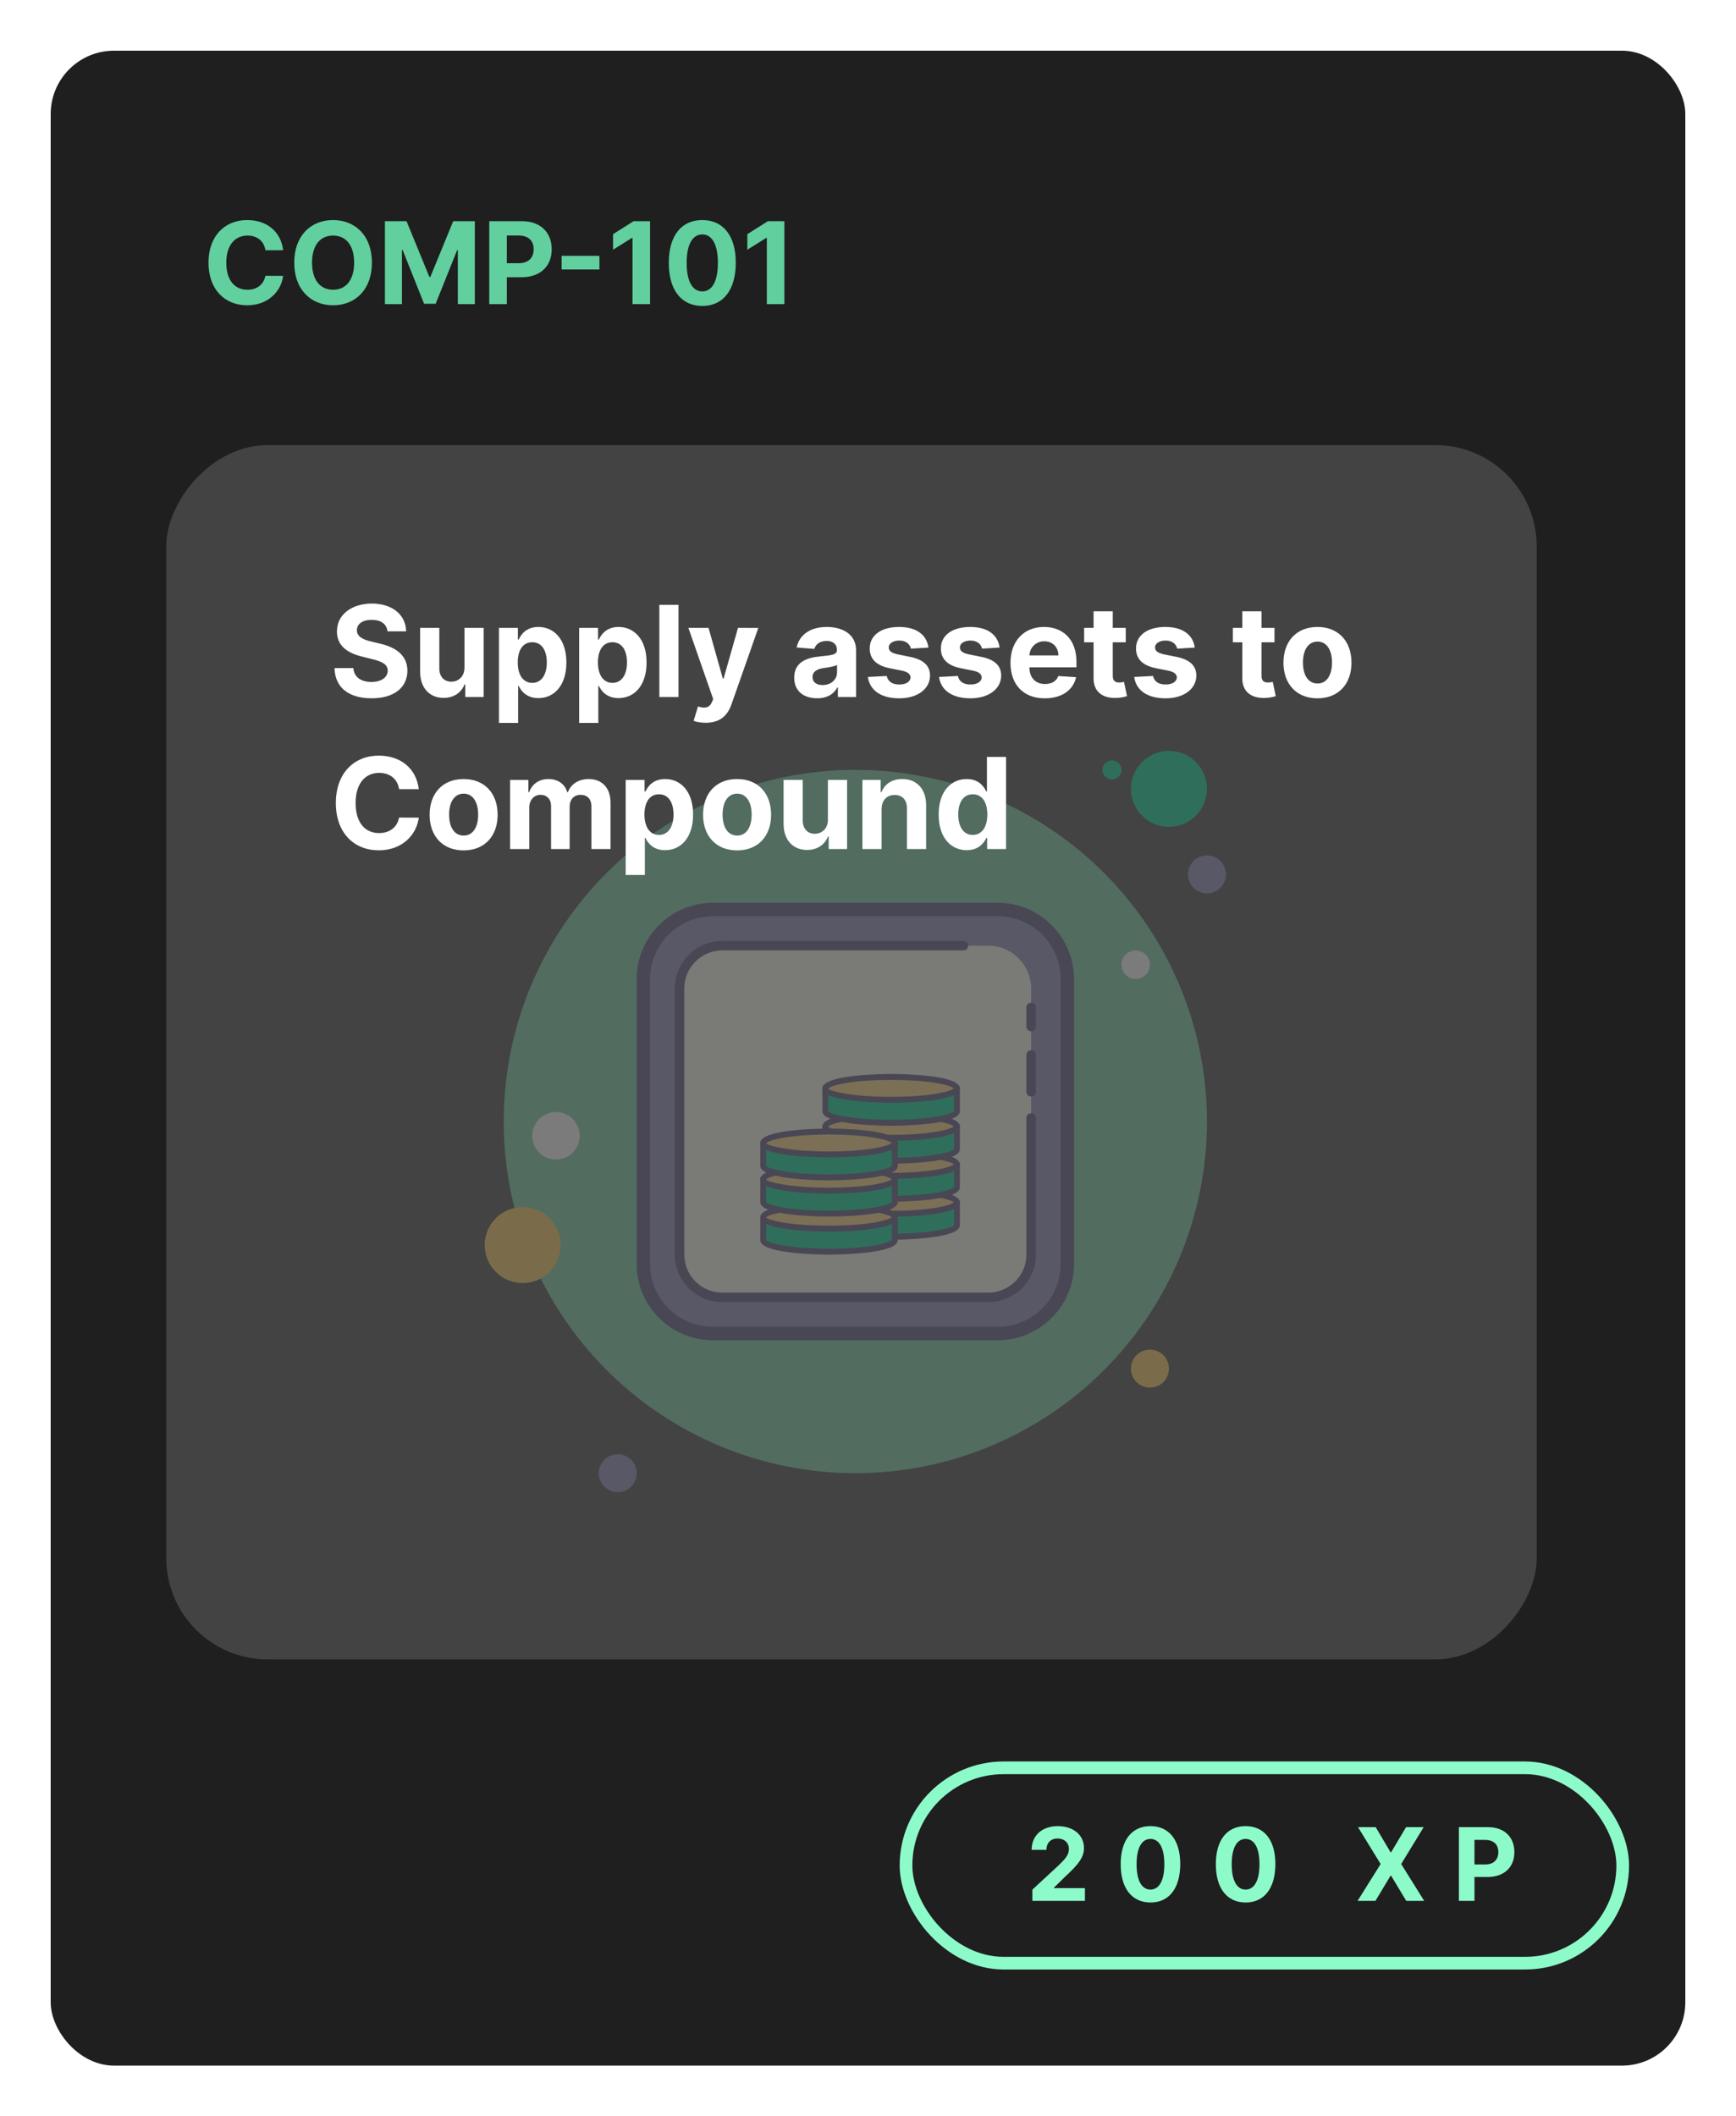 <svg width="137" height="167" viewBox="0 0 137 167" fill="none" xmlns="http://www.w3.org/2000/svg">
<g filter="url(#filter0_d)">
<rect x="4" width="129" height="159" rx="5" fill="#1F1F1F"/>
<rect x="71.5" y="135.5" width="56.56" height="15.416" rx="7.708" fill="#1F1F1F" stroke="#8DFBC9"/>
<path d="M81.472 146H85.619V144.994H83.176V144.955L84.026 144.122C85.222 143.031 85.543 142.486 85.543 141.824C85.543 140.815 84.719 140.102 83.472 140.102C82.25 140.102 81.412 140.832 81.415 141.974H82.582C82.579 141.418 82.932 141.077 83.463 141.077C83.974 141.077 84.355 141.395 84.355 141.906C84.355 142.369 84.071 142.688 83.543 143.196L81.472 145.114V146ZM90.792 146.128C92.255 146.128 93.138 145.014 93.141 143.097C93.144 141.193 92.249 140.102 90.792 140.102C89.332 140.102 88.445 141.19 88.442 143.097C88.437 145.009 89.326 146.125 90.792 146.128ZM90.792 145.108C90.124 145.108 89.692 144.438 89.695 143.097C89.698 141.776 90.127 141.111 90.792 141.111C91.454 141.111 91.886 141.776 91.886 143.097C91.888 144.438 91.457 145.108 90.792 145.108ZM98.3 146.128C99.763 146.128 100.646 145.014 100.649 143.097C100.652 141.193 99.757 140.102 98.3 140.102C96.84 140.102 95.953 141.19 95.95 143.097C95.945 145.009 96.834 146.125 98.3 146.128ZM98.3 145.108C97.632 145.108 97.2 144.438 97.203 143.097C97.206 141.776 97.635 141.111 98.3 141.111C98.962 141.111 99.394 141.776 99.394 143.097C99.396 144.438 98.965 145.108 98.3 145.108ZM108.565 140.182H107.17L108.957 143.091L107.136 146H108.545L109.739 144.014H109.784L110.977 146H112.392L110.577 143.091L112.352 140.182H110.963L109.784 142.165H109.739L108.565 140.182ZM115.131 146H116.361V144.114H117.395C118.733 144.114 119.511 143.315 119.511 142.153C119.511 140.997 118.747 140.182 117.426 140.182H115.131V146ZM116.361 143.128V141.188H117.19C117.901 141.188 118.244 141.574 118.244 142.153C118.244 142.73 117.901 143.128 117.196 143.128H116.361Z" fill="#8DFBC9"/>
<rect width="108.152" height="95.82" rx="8" transform="matrix(1 0 0 -1 13.121 126.944)" fill="#434343"/>
<g opacity="0.3">
<path d="M87.75 56C87.551 56 87.36 56.079 87.22 56.22C87.079 56.36 87 56.551 87 56.75C87 56.949 87.079 57.14 87.22 57.28C87.36 57.421 87.551 57.5 87.75 57.5C87.949 57.5 88.14 57.421 88.28 57.28C88.421 57.14 88.5 56.949 88.5 56.75C88.5 56.551 88.421 56.36 88.28 56.22C88.14 56.079 87.949 56 87.75 56Z" fill="#00D395"/>
<path d="M67.5 56.75C60.14 56.75 53.082 59.674 47.878 64.878C42.674 70.082 39.75 77.14 39.75 84.5C39.75 91.86 42.674 98.918 47.878 104.122C53.082 109.326 60.14 112.25 67.5 112.25C74.86 112.25 81.918 109.326 87.122 104.122C92.326 98.918 95.25 91.86 95.25 84.5C95.25 77.14 92.326 70.082 87.122 64.878C81.918 59.674 74.86 56.75 67.5 56.75Z" fill="#74CCA4"/>
<path d="M92.25 55.25C91.454 55.25 90.691 55.566 90.129 56.129C89.566 56.691 89.25 57.454 89.25 58.25C89.25 59.046 89.566 59.809 90.129 60.371C90.691 60.934 91.454 61.25 92.25 61.25C93.046 61.25 93.809 60.934 94.371 60.371C94.934 59.809 95.25 59.046 95.25 58.25C95.25 57.454 94.934 56.691 94.371 56.129C93.809 55.566 93.046 55.25 92.25 55.25Z" fill="#00D395"/>
<path d="M95.25 63.5C94.852 63.5 94.471 63.658 94.189 63.939C93.908 64.221 93.75 64.602 93.75 65C93.75 65.398 93.908 65.779 94.189 66.061C94.471 66.342 94.852 66.5 95.25 66.5C95.648 66.5 96.029 66.342 96.311 66.061C96.592 65.779 96.75 65.398 96.75 65C96.75 64.602 96.592 64.221 96.311 63.939C96.029 63.658 95.648 63.5 95.25 63.5Z" fill="#8889B9"/>
<path d="M90.75 102.5C90.352 102.5 89.971 102.658 89.689 102.939C89.408 103.221 89.25 103.602 89.25 104C89.25 104.398 89.408 104.779 89.689 105.061C89.971 105.342 90.352 105.5 90.75 105.5C91.148 105.5 91.529 105.342 91.811 105.061C92.092 104.779 92.25 104.398 92.25 104C92.25 103.602 92.092 103.221 91.811 102.939C91.529 102.658 91.148 102.5 90.75 102.5ZM41.25 91.25C40.454 91.25 39.691 91.566 39.129 92.129C38.566 92.691 38.25 93.454 38.25 94.25C38.25 95.046 38.566 95.809 39.129 96.371C39.691 96.934 40.454 97.25 41.25 97.25C42.046 97.25 42.809 96.934 43.371 96.371C43.934 95.809 44.25 95.046 44.25 94.25C44.25 93.454 43.934 92.691 43.371 92.129C42.809 91.566 42.046 91.25 41.25 91.25Z" fill="#FBCD59"/>
<path d="M48.75 110.75C48.352 110.75 47.971 110.908 47.689 111.189C47.408 111.471 47.25 111.852 47.25 112.25C47.25 112.648 47.408 113.029 47.689 113.311C47.971 113.592 48.352 113.75 48.75 113.75C49.148 113.75 49.529 113.592 49.811 113.311C50.092 113.029 50.25 112.648 50.25 112.25C50.25 111.852 50.092 111.471 49.811 111.189C49.529 110.908 49.148 110.75 48.75 110.75Z" fill="#8889B9"/>
<path d="M43.875 83.75C43.378 83.75 42.901 83.948 42.549 84.299C42.197 84.651 42 85.128 42 85.625C42 86.122 42.197 86.599 42.549 86.951C42.901 87.302 43.378 87.5 43.875 87.5C44.372 87.5 44.849 87.302 45.201 86.951C45.553 86.599 45.75 86.122 45.75 85.625C45.75 85.128 45.553 84.651 45.201 84.299C44.849 83.948 44.372 83.75 43.875 83.75ZM89.625 71C89.327 71 89.04 71.118 88.829 71.329C88.618 71.54 88.5 71.827 88.5 72.125C88.5 72.423 88.618 72.71 88.829 72.921C89.04 73.132 89.327 73.25 89.625 73.25C89.923 73.25 90.21 73.132 90.421 72.921C90.632 72.71 90.75 72.423 90.75 72.125C90.75 71.827 90.632 71.54 90.421 71.329C90.21 71.118 89.923 71 89.625 71Z" fill="white"/>
<path d="M56.249 101.225C53.231 101.225 50.774 98.769 50.774 95.75V73.25C50.774 70.231 53.23 67.775 56.249 67.775H78.749C81.768 67.775 84.224 70.23 84.224 73.25V95.75C84.224 98.769 81.769 101.225 78.749 101.225H56.249Z" fill="#8889B9"/>
<path d="M78.75 68.3C81.479 68.3 83.7 70.521 83.7 73.25V95.75C83.7 98.479 81.479 100.7 78.75 100.7H56.25C53.521 100.7 51.3 98.479 51.3 95.75V73.25C51.3 70.521 53.521 68.3 56.25 68.3H78.75ZM78.75 67.25H56.25C52.95 67.25 50.25 69.95 50.25 73.25V95.75C50.25 99.05 52.95 101.75 56.25 101.75H78.75C82.05 101.75 84.75 99.05 84.75 95.75V73.25C84.75 69.95 82.05 67.25 78.75 67.25Z" fill="#564F7D"/>
<path d="M56.249 101.225C53.231 101.225 50.774 98.769 50.774 95.75V73.25C50.774 70.231 53.23 67.775 56.249 67.775H78.749C81.768 67.775 84.224 70.23 84.224 73.25V95.75C84.224 98.769 81.769 101.225 78.749 101.225H56.249Z" fill="#8889B9"/>
<path d="M78.75 68.3C81.479 68.3 83.7 70.521 83.7 73.25V95.75C83.7 98.479 81.479 100.7 78.75 100.7H56.25C53.521 100.7 51.3 98.479 51.3 95.75V73.25C51.3 70.521 53.521 68.3 56.25 68.3H78.75ZM78.75 67.25H56.25C52.95 67.25 50.25 69.95 50.25 73.25V95.75C50.25 99.05 52.95 101.75 56.25 101.75H78.75C82.05 101.75 84.75 99.05 84.75 95.75V73.25C84.75 69.95 82.05 67.25 78.75 67.25Z" fill="#564F7D"/>
<path d="M81.375 82.906V84.219V95C81.375 96.856 79.856 98.375 78 98.375H57C55.144 98.375 53.625 96.856 53.625 95V74C53.625 72.144 55.144 70.625 57 70.625H76.031H78C79.856 70.625 81.375 72.144 81.375 74V76.531V78.031V78.781V79.625V81.781V82.906Z" fill="#FDFCEE"/>
<path d="M81.375 82.531C81.168 82.531 81 82.363 81 82.156V79.25C81 79.043 81.168 78.875 81.375 78.875C81.582 78.875 81.75 79.043 81.75 79.25V82.156C81.75 82.363 81.582 82.531 81.375 82.531Z" fill="#564F7D"/>
<path d="M81.375 77.375C81.168 77.375 81 77.207 81 77V75.5C81 75.293 81.168 75.125 81.375 75.125C81.582 75.125 81.75 75.293 81.75 75.5V77C81.75 77.207 81.582 77.375 81.375 77.375Z" fill="#564F7D"/>
<path d="M78 98.75H57C54.932 98.75 53.25 97.068 53.25 95V74C53.25 71.932 54.932 70.25 57 70.25H76.031C76.238 70.25 76.406 70.418 76.406 70.625C76.406 70.832 76.238 71 76.031 71H57C55.346 71 54 72.346 54 74V95C54 96.654 55.346 98 57 98H78C79.654 98 81 96.654 81 95V84.219C81 84.012 81.168 83.844 81.375 83.844C81.582 83.844 81.75 84.012 81.75 84.219V95C81.75 97.068 80.068 98.75 78 98.75Z" fill="#564F7D"/>
<path d="M65.134 90.877V92.691C65.134 93.19 67.459 93.594 70.327 93.594C73.195 93.594 75.52 93.19 75.52 92.691V90.877H65.134Z" fill="#00D395"/>
<path d="M70.327 93.828C69.772 93.828 64.903 93.796 64.903 92.691V90.877C64.903 90.747 65.006 90.643 65.134 90.643H75.52C75.647 90.643 75.75 90.748 75.75 90.877V92.691C75.75 93.796 70.882 93.828 70.327 93.828ZM65.364 91.111V92.691C65.491 92.899 67.132 93.36 70.327 93.36C73.521 93.36 75.162 92.899 75.295 92.663L75.29 91.11H65.364V91.111Z" fill="#564F7D"/>
<path d="M70.327 89.978C68.95 89.978 67.629 90.073 66.655 90.243C65.681 90.412 65.134 90.641 65.134 90.881C65.134 91.121 65.681 91.35 66.655 91.519C67.629 91.689 68.95 91.784 70.327 91.784C71.704 91.784 73.025 91.689 73.999 91.519C74.973 91.35 75.52 91.121 75.52 90.881C75.52 90.641 74.973 90.412 73.999 90.243C73.025 90.073 71.704 89.978 70.327 89.978Z" fill="#FFD683"/>
<path d="M70.327 92.018C69.772 92.018 64.903 91.985 64.903 90.881C64.903 89.776 69.772 89.744 70.327 89.744C70.882 89.744 75.75 89.776 75.75 90.881C75.75 91.985 70.882 92.018 70.327 92.018ZM70.327 90.212C67.133 90.212 65.491 90.672 65.359 90.908C65.491 91.089 67.134 91.55 70.327 91.55C73.399 91.55 75.037 91.122 75.273 90.881C75.037 90.639 73.4 90.212 70.327 90.212ZM75.295 90.908H75.301H75.295Z" fill="#564F7D"/>
<path d="M65.134 87.878V89.692C65.134 90.191 67.459 90.595 70.327 90.595C73.195 90.595 75.52 90.191 75.52 89.692V87.878H65.134Z" fill="#00D395"/>
<path d="M70.327 90.829C69.772 90.829 64.903 90.797 64.903 89.692V87.878C64.903 87.748 65.006 87.644 65.134 87.644H75.52C75.647 87.644 75.75 87.749 75.75 87.878V89.692C75.75 90.797 70.882 90.829 70.327 90.829ZM65.364 88.112V89.692C65.491 89.9 67.132 90.36 70.327 90.36C73.521 90.36 75.162 89.9 75.295 89.663L75.29 88.111H65.364V88.112Z" fill="#564F7D"/>
<path d="M70.327 86.98C68.95 86.98 67.629 87.075 66.655 87.244C65.681 87.413 65.134 87.643 65.134 87.882C65.134 88.122 65.681 88.352 66.655 88.521C67.629 88.69 68.95 88.785 70.327 88.785C71.704 88.785 73.025 88.69 73.999 88.521C74.973 88.352 75.52 88.122 75.52 87.882C75.52 87.643 74.973 87.413 73.999 87.244C73.025 87.075 71.704 86.98 70.327 86.98Z" fill="#FFD683"/>
<path d="M70.327 89.019C69.772 89.019 64.903 88.987 64.903 87.882C64.903 86.777 69.772 86.745 70.327 86.745C70.882 86.745 75.75 86.777 75.75 87.882C75.75 88.987 70.882 89.019 70.327 89.019ZM70.327 87.212C67.133 87.212 65.491 87.673 65.359 87.909C65.491 88.09 67.133 88.55 70.327 88.55C73.4 88.55 75.037 88.123 75.274 87.882C75.037 87.64 73.401 87.212 70.327 87.212ZM75.295 87.909H75.301H75.295Z" fill="#564F7D"/>
<path d="M65.134 84.879V86.694C65.134 87.192 67.459 87.597 70.327 87.597C73.195 87.597 75.52 87.192 75.52 86.694V84.879H65.134Z" fill="#00D395"/>
<path d="M70.327 87.83C69.772 87.83 64.903 87.798 64.903 86.693V84.879C64.903 84.749 65.006 84.645 65.134 84.645H75.52C75.647 84.645 75.75 84.75 75.75 84.879V86.693C75.75 87.798 70.882 87.83 70.327 87.83ZM65.364 85.113V86.693C65.491 86.901 67.132 87.362 70.327 87.362C73.521 87.362 75.162 86.901 75.295 86.665L75.29 85.112H65.364V85.113Z" fill="#564F7D"/>
<path d="M70.327 83.98C68.95 83.98 67.629 84.075 66.655 84.245C65.681 84.414 65.134 84.644 65.134 84.883C65.134 85.123 65.681 85.352 66.655 85.522C67.629 85.691 68.95 85.786 70.327 85.786C71.704 85.786 73.025 85.691 73.999 85.522C74.973 85.352 75.52 85.123 75.52 84.883C75.52 84.644 74.973 84.414 73.999 84.245C73.025 84.075 71.704 83.98 70.327 83.98Z" fill="#FFD683"/>
<path d="M70.327 86.02C69.772 86.02 64.903 85.988 64.903 84.883C64.903 83.778 69.772 83.746 70.327 83.746C70.882 83.746 75.75 83.778 75.75 84.883C75.75 85.988 70.882 86.02 70.327 86.02ZM70.327 84.215C67.133 84.215 65.491 84.675 65.359 84.912C65.491 85.092 67.133 85.553 70.327 85.553C73.4 85.553 75.037 85.125 75.274 84.885C75.037 84.642 73.401 84.215 70.327 84.215ZM75.295 84.911H75.301H75.295Z" fill="#564F7D"/>
<path d="M65.134 81.881V83.695C65.134 84.194 67.459 84.598 70.327 84.598C73.195 84.598 75.52 84.194 75.52 83.695V81.881H65.134Z" fill="#00D395"/>
<path d="M70.327 84.832C69.772 84.832 64.903 84.799 64.903 83.695V81.881C64.903 81.751 65.006 81.647 65.134 81.647H75.52C75.647 81.647 75.75 81.752 75.75 81.881V83.695C75.75 84.801 70.882 84.832 70.327 84.832ZM65.364 82.115V83.695C65.491 83.902 67.132 84.363 70.327 84.363C73.521 84.363 75.162 83.902 75.295 83.666L75.29 82.114H65.364V82.115Z" fill="#564F7D"/>
<path d="M70.327 80.981C68.95 80.981 67.629 81.077 66.655 81.246C65.681 81.415 65.134 81.645 65.134 81.884C65.134 82.124 65.681 82.354 66.655 82.523C67.629 82.692 68.95 82.787 70.327 82.787C71.704 82.787 73.025 82.692 73.999 82.523C74.973 82.354 75.52 82.124 75.52 81.884C75.52 81.645 74.973 81.415 73.999 81.246C73.025 81.077 71.704 80.981 70.327 80.981Z" fill="#FFD683"/>
<path d="M70.327 83.022C69.772 83.022 64.903 82.989 64.903 81.885C64.903 80.779 69.772 80.748 70.327 80.748C70.882 80.748 75.75 80.78 75.75 81.885C75.75 82.99 70.882 83.022 70.327 83.022ZM70.327 81.216C67.133 81.216 65.491 81.677 65.359 81.913C65.491 82.094 67.133 82.554 70.327 82.554C73.4 82.554 75.037 82.127 75.274 81.886C75.037 81.642 73.401 81.216 70.327 81.216ZM75.295 81.912H75.301H75.295Z" fill="#564F7D"/>
<path d="M60.23 92.049V93.863C60.23 94.362 62.556 94.766 65.424 94.766C68.291 94.766 70.617 94.362 70.617 93.863V92.049H60.23Z" fill="#00D395"/>
<path d="M65.423 95C64.868 95 60 94.968 60 93.863V92.049C60 91.919 60.103 91.815 60.23 91.815H70.617C70.745 91.815 70.847 91.92 70.847 92.049V93.863C70.847 94.968 65.979 95 65.423 95ZM60.461 92.283V93.863C60.588 94.071 62.23 94.531 65.423 94.531C68.616 94.531 70.258 94.071 70.391 93.835L70.387 92.282H60.461V92.283Z" fill="#564F7D"/>
<path d="M65.424 91.149C64.046 91.149 62.725 91.245 61.752 91.414C60.778 91.583 60.23 91.813 60.23 92.052C60.23 92.292 60.778 92.522 61.752 92.691C62.725 92.86 64.046 92.955 65.424 92.955C66.801 92.955 68.122 92.86 69.096 92.691C70.069 92.522 70.617 92.292 70.617 92.052C70.617 91.813 70.069 91.583 69.096 91.414C68.122 91.245 66.801 91.149 65.424 91.149Z" fill="#FFD683"/>
<path d="M65.423 93.189C64.868 93.189 60 93.157 60 92.052C60 90.948 64.868 90.915 65.423 90.915C65.978 90.915 70.847 90.948 70.847 92.052C70.847 93.158 65.979 93.189 65.423 93.189ZM65.423 91.383C62.23 91.383 60.588 91.844 60.455 92.079C60.588 92.26 62.23 92.721 65.423 92.721C68.497 92.721 70.133 92.293 70.37 92.052C70.134 91.811 68.498 91.383 65.423 91.383ZM70.392 92.079H70.398H70.392Z" fill="#564F7D"/>
<path d="M60.23 89.049V90.864C60.23 91.362 62.556 91.767 65.424 91.767C68.291 91.767 70.617 91.362 70.617 90.864V89.049H60.23Z" fill="#00D395"/>
<path d="M65.423 92.001C64.868 92.001 60 91.968 60 90.864V89.049C60 88.92 60.103 88.815 60.23 88.815H70.617C70.745 88.815 70.847 88.92 70.847 89.049V90.864C70.847 91.968 65.979 92.001 65.423 92.001ZM60.461 89.283V90.864C60.588 91.071 62.229 91.532 65.423 91.532C68.618 91.532 70.258 91.071 70.391 90.835L70.387 89.283H60.461V89.283Z" fill="#564F7D"/>
<path d="M65.424 88.15C64.046 88.15 62.725 88.245 61.752 88.414C60.778 88.584 60.23 88.813 60.23 89.053C60.23 89.292 60.778 89.522 61.752 89.691C62.725 89.861 64.046 89.956 65.424 89.956C66.801 89.956 68.122 89.861 69.096 89.691C70.069 89.522 70.617 89.292 70.617 89.053C70.617 88.813 70.069 88.584 69.096 88.414C68.122 88.245 66.801 88.15 65.424 88.15Z" fill="#FFD683"/>
<path d="M65.423 90.19C64.868 90.19 60 90.158 60 89.053C60 87.948 64.868 87.916 65.423 87.916C65.978 87.916 70.847 87.948 70.847 89.053C70.847 90.158 65.979 90.19 65.423 90.19ZM65.423 88.384C62.23 88.384 60.588 88.844 60.455 89.08C60.588 89.261 62.23 89.721 65.423 89.721C68.497 89.721 70.133 89.294 70.37 89.053C70.134 88.811 68.498 88.384 65.423 88.384ZM70.392 89.08H70.398H70.392Z" fill="#564F7D"/>
<path d="M60.23 86.189V88.004C60.23 88.502 62.556 88.907 65.424 88.907C68.291 88.907 70.617 88.502 70.617 88.004V86.189H60.23Z" fill="#00D395"/>
<path d="M65.423 89.142C64.868 89.142 60 89.109 60 88.005V86.191C60 86.061 60.103 85.957 60.23 85.957H70.617C70.745 85.957 70.847 86.061 70.847 86.191V88.005C70.847 89.109 65.979 89.142 65.423 89.142ZM60.461 86.424V88.005C60.588 88.213 62.229 88.673 65.423 88.673C68.618 88.673 70.258 88.213 70.391 87.976L70.387 86.424H60.461V86.424Z" fill="#564F7D"/>
<path d="M65.424 85.29C64.046 85.29 62.725 85.386 61.752 85.555C60.778 85.724 60.23 85.954 60.23 86.194C60.23 86.433 60.778 86.663 61.752 86.832C62.725 87.001 64.046 87.097 65.424 87.097C66.801 87.097 68.122 87.001 69.096 86.832C70.069 86.663 70.617 86.433 70.617 86.194C70.617 85.954 70.069 85.724 69.096 85.555C68.122 85.386 66.801 85.29 65.424 85.29Z" fill="#FFD683"/>
<path d="M65.423 87.331C64.868 87.331 60 87.299 60 86.194C60 85.089 64.868 85.057 65.423 85.057C65.978 85.057 70.847 85.089 70.847 86.194C70.847 87.299 65.979 87.331 65.423 87.331ZM65.423 85.525C62.23 85.525 60.588 85.986 60.455 86.222C60.588 86.403 62.23 86.863 65.423 86.863C68.497 86.863 70.134 86.436 70.37 86.195C70.134 85.953 68.498 85.525 65.423 85.525ZM70.392 86.221H70.398H70.392Z" fill="#564F7D"/>
</g>
<g filter="url(#filter1_d)">
<path d="M30.577 41.819H32.051C32.03 40.523 30.965 39.628 29.345 39.628C27.751 39.628 26.582 40.508 26.59 41.83C26.586 42.902 27.342 43.516 28.571 43.811L29.363 44.01C30.155 44.202 30.595 44.429 30.599 44.919C30.595 45.452 30.091 45.814 29.31 45.814C28.511 45.814 27.935 45.445 27.886 44.717H26.398C26.437 46.29 27.562 47.103 29.327 47.103C31.103 47.103 32.147 46.254 32.151 44.923C32.147 43.712 31.234 43.069 29.97 42.785L29.317 42.629C28.685 42.483 28.155 42.249 28.166 41.727C28.166 41.258 28.582 40.913 29.334 40.913C30.07 40.913 30.521 41.247 30.577 41.819ZM36.654 44.678C36.658 45.409 36.157 45.793 35.614 45.793C35.042 45.793 34.673 45.391 34.669 44.749V41.545H33.156V45.019C33.16 46.293 33.906 47.071 35.003 47.071C35.823 47.071 36.413 46.648 36.658 46.009H36.715V47H38.167V41.545H36.654V44.678ZM39.377 49.045H40.89V46.126H40.936C41.146 46.581 41.604 47.089 42.484 47.089C43.727 47.089 44.697 46.105 44.697 44.28C44.697 42.405 43.685 41.474 42.488 41.474C41.575 41.474 41.139 42.018 40.936 42.462H40.869V41.545H39.377V49.045ZM40.858 44.273C40.858 43.3 41.27 42.678 42.005 42.678C42.754 42.678 43.152 43.328 43.152 44.273C43.152 45.224 42.747 45.885 42.005 45.885C41.277 45.885 40.858 45.246 40.858 44.273ZM45.705 49.045H47.218V46.126H47.264C47.474 46.581 47.932 47.089 48.812 47.089C50.055 47.089 51.025 46.105 51.025 44.28C51.025 42.405 50.013 41.474 48.816 41.474C47.903 41.474 47.467 42.018 47.264 42.462H47.197V41.545H45.705V49.045ZM47.186 44.273C47.186 43.3 47.598 42.678 48.333 42.678C49.082 42.678 49.48 43.328 49.48 44.273C49.48 45.224 49.075 45.885 48.333 45.885C47.605 45.885 47.186 45.246 47.186 44.273ZM53.546 39.727H52.033V47H53.546V39.727ZM55.692 49.035C56.818 49.035 57.418 48.463 57.723 47.59L59.843 41.553L58.242 41.545L57.102 45.551H57.045L55.916 41.545H54.325L56.281 47.156L56.193 47.387C55.98 47.881 55.614 47.916 55.081 47.749L54.74 48.882C54.957 48.971 55.308 49.035 55.692 49.035ZM64.487 47.103C65.293 47.103 65.815 46.751 66.082 46.244H66.124V47H67.559V43.321C67.559 42.021 66.458 41.474 65.244 41.474C63.937 41.474 63.077 42.099 62.868 43.094L64.267 43.207C64.37 42.845 64.693 42.579 65.237 42.579C65.751 42.579 66.046 42.838 66.046 43.285V43.307C66.046 43.658 65.673 43.705 64.725 43.797C63.646 43.896 62.676 44.258 62.676 45.477C62.676 46.556 63.447 47.103 64.487 47.103ZM64.921 46.059C64.455 46.059 64.121 45.842 64.121 45.427C64.121 45.001 64.473 44.791 65.006 44.717C65.336 44.67 65.876 44.592 66.057 44.472V45.05C66.057 45.622 65.585 46.059 64.921 46.059ZM73.271 43.101C73.136 42.096 72.326 41.474 70.948 41.474C69.553 41.474 68.633 42.121 68.637 43.172C68.633 43.989 69.148 44.518 70.213 44.731L71.158 44.919C71.634 45.015 71.85 45.189 71.858 45.462C71.85 45.785 71.499 46.016 70.97 46.016C70.43 46.016 70.071 45.785 69.979 45.342L68.491 45.42C68.633 46.464 69.521 47.106 70.966 47.106C72.38 47.106 73.392 46.386 73.395 45.31C73.392 44.521 72.877 44.049 71.819 43.832L70.831 43.633C70.323 43.523 70.135 43.349 70.139 43.087C70.135 42.76 70.505 42.547 70.973 42.547C71.499 42.547 71.811 42.834 71.886 43.186L73.271 43.101ZM78.886 43.101C78.751 42.096 77.942 41.474 76.564 41.474C75.168 41.474 74.248 42.121 74.252 43.172C74.248 43.989 74.763 44.518 75.829 44.731L76.773 44.919C77.249 45.015 77.466 45.189 77.473 45.462C77.466 45.785 77.114 46.016 76.585 46.016C76.045 46.016 75.687 45.785 75.594 45.342L74.106 45.42C74.248 46.464 75.136 47.106 76.582 47.106C77.995 47.106 79.007 46.386 79.01 45.31C79.007 44.521 78.492 44.049 77.434 43.832L76.447 43.633C75.939 43.523 75.751 43.349 75.754 43.087C75.751 42.76 76.12 42.547 76.589 42.547C77.114 42.547 77.427 42.834 77.501 43.186L78.886 43.101ZM82.449 47.106C83.798 47.106 84.707 46.45 84.921 45.438L83.521 45.345C83.369 45.761 82.978 45.977 82.474 45.977C81.717 45.977 81.238 45.477 81.238 44.663V44.66H84.952V44.244C84.952 42.391 83.83 41.474 82.388 41.474C80.783 41.474 79.743 42.614 79.743 44.298C79.743 46.027 80.769 47.106 82.449 47.106ZM81.238 43.722C81.27 43.101 81.742 42.604 82.413 42.604C83.07 42.604 83.525 43.072 83.528 43.722H81.238ZM88.841 41.545H87.815V40.239H86.302V41.545H85.556V42.682H86.302V45.523C86.295 46.592 87.023 47.121 88.12 47.075C88.511 47.06 88.788 46.982 88.94 46.932L88.702 45.807C88.628 45.821 88.468 45.856 88.326 45.856C88.024 45.856 87.815 45.743 87.815 45.324V42.682H88.841V41.545ZM94.287 43.101C94.152 42.096 93.342 41.474 91.964 41.474C90.569 41.474 89.649 42.121 89.652 43.172C89.649 43.989 90.164 44.518 91.229 44.731L92.174 44.919C92.65 45.015 92.866 45.189 92.873 45.462C92.866 45.785 92.515 46.016 91.985 46.016C91.446 46.016 91.087 45.785 90.995 45.342L89.507 45.42C89.649 46.464 90.537 47.106 91.982 47.106C93.395 47.106 94.407 46.386 94.411 45.31C94.407 44.521 93.892 44.049 92.834 43.832L91.847 43.633C91.339 43.523 91.151 43.349 91.154 43.087C91.151 42.76 91.52 42.547 91.989 42.547C92.515 42.547 92.827 42.834 92.902 43.186L94.287 43.101ZM100.579 41.545H99.553V40.239H98.04V41.545H97.294V42.682H98.04V45.523C98.033 46.592 98.761 47.121 99.858 47.075C100.249 47.06 100.526 46.982 100.679 46.932L100.441 45.807C100.366 45.821 100.206 45.856 100.064 45.856C99.762 45.856 99.553 45.743 99.553 45.324V42.682H100.579V41.545ZM103.971 47.106C105.625 47.106 106.655 45.974 106.655 44.294C106.655 42.604 105.625 41.474 103.971 41.474C102.316 41.474 101.286 42.604 101.286 44.294C101.286 45.974 102.316 47.106 103.971 47.106ZM103.978 45.935C103.214 45.935 102.824 45.235 102.824 44.283C102.824 43.332 103.214 42.629 103.978 42.629C104.727 42.629 105.118 43.332 105.118 44.283C105.118 45.235 104.727 45.935 103.978 45.935ZM33.049 54.273C32.847 52.594 31.575 51.628 29.892 51.628C27.971 51.628 26.504 52.984 26.504 55.364C26.504 57.736 27.946 59.099 29.892 59.099C31.756 59.099 32.882 57.86 33.049 56.521L31.494 56.514C31.348 57.292 30.737 57.739 29.917 57.739C28.812 57.739 28.063 56.919 28.063 55.364C28.063 53.851 28.802 52.988 29.928 52.988C30.769 52.988 31.376 53.474 31.494 54.273H33.049ZM36.588 59.106C38.242 59.106 39.272 57.974 39.272 56.294C39.272 54.604 38.242 53.474 36.588 53.474C34.933 53.474 33.903 54.604 33.903 56.294C33.903 57.974 34.933 59.106 36.588 59.106ZM36.595 57.935C35.831 57.935 35.441 57.235 35.441 56.283C35.441 55.332 35.831 54.629 36.595 54.629C37.344 54.629 37.735 55.332 37.735 56.283C37.735 57.235 37.344 57.935 36.595 57.935ZM40.256 59H41.769V55.726C41.769 55.122 42.152 54.721 42.657 54.721C43.154 54.721 43.488 55.062 43.488 55.598V59H44.954V55.669C44.954 55.104 45.277 54.721 45.828 54.721C46.311 54.721 46.673 55.023 46.673 55.63V59H48.182V55.332C48.182 54.149 47.479 53.474 46.463 53.474C45.664 53.474 45.043 53.883 44.819 54.508H44.762C44.588 53.876 44.031 53.474 43.282 53.474C42.547 53.474 41.989 53.865 41.762 54.508H41.698V53.545H40.256V59ZM49.377 61.045H50.89V58.126H50.936C51.146 58.581 51.604 59.089 52.484 59.089C53.727 59.089 54.697 58.105 54.697 56.28C54.697 54.405 53.685 53.474 52.488 53.474C51.575 53.474 51.139 54.018 50.936 54.462H50.869V53.545H49.377V61.045ZM50.858 56.273C50.858 55.3 51.27 54.678 52.005 54.678C52.754 54.678 53.152 55.328 53.152 56.273C53.152 57.224 52.747 57.885 52.005 57.885C51.277 57.885 50.858 57.246 50.858 56.273ZM58.17 59.106C59.825 59.106 60.854 57.974 60.854 56.294C60.854 54.604 59.825 53.474 58.17 53.474C56.515 53.474 55.485 54.604 55.485 56.294C55.485 57.974 56.515 59.106 58.17 59.106ZM58.177 57.935C57.413 57.935 57.023 57.235 57.023 56.283C57.023 55.332 57.413 54.629 58.177 54.629C58.926 54.629 59.317 55.332 59.317 56.283C59.317 57.235 58.926 57.935 58.177 57.935ZM65.336 56.678C65.34 57.409 64.839 57.793 64.296 57.793C63.724 57.793 63.354 57.391 63.351 56.749V53.545H61.838V57.019C61.842 58.293 62.587 59.071 63.685 59.071C64.505 59.071 65.094 58.648 65.34 58.009H65.396V59H66.849V53.545H65.336V56.678ZM69.572 55.847C69.575 55.144 69.994 54.731 70.605 54.731C71.212 54.731 71.578 55.129 71.574 55.797V59H73.087V55.527C73.087 54.256 72.341 53.474 71.205 53.474C70.395 53.474 69.809 53.872 69.564 54.508H69.501V53.545H68.059V59H69.572V55.847ZM76.289 59.089C77.17 59.089 77.628 58.581 77.838 58.126H77.902V59H79.393V51.727H77.884V54.462H77.838C77.635 54.018 77.198 53.474 76.286 53.474C75.089 53.474 74.077 54.405 74.077 56.28C74.077 58.105 75.046 59.089 76.289 59.089ZM76.769 57.885C76.027 57.885 75.622 57.224 75.622 56.273C75.622 55.328 76.019 54.678 76.769 54.678C77.504 54.678 77.916 55.3 77.916 56.273C77.916 57.246 77.497 57.885 76.769 57.885Z" fill="white"/>
</g>
<path d="M22.344 15.746C22.162 14.234 21.018 13.365 19.503 13.365C17.774 13.365 16.454 14.586 16.454 16.727C16.454 18.862 17.751 20.09 19.503 20.09C21.181 20.09 22.194 18.974 22.344 17.769L20.944 17.763C20.813 18.463 20.264 18.865 19.525 18.865C18.531 18.865 17.857 18.127 17.857 16.727C17.857 15.366 18.522 14.589 19.535 14.589C20.292 14.589 20.839 15.027 20.944 15.746H22.344ZM29.351 16.727C29.351 14.586 28.022 13.365 26.286 13.365C24.541 13.365 23.221 14.586 23.221 16.727C23.221 18.859 24.541 20.09 26.286 20.09C28.022 20.09 29.351 18.869 29.351 16.727ZM27.948 16.727C27.948 18.114 27.29 18.865 26.286 18.865C25.28 18.865 24.625 18.114 24.625 16.727C24.625 15.34 25.28 14.589 26.286 14.589C27.29 14.589 27.948 15.34 27.948 16.727ZM30.377 13.454V20H31.719V15.724H31.773L33.467 19.968H34.381L36.075 15.74H36.129V20H37.472V13.454H35.765L33.962 17.852H33.886L32.083 13.454H30.377ZM38.612 20H39.996V17.878H41.159C42.664 17.878 43.54 16.98 43.54 15.673C43.54 14.372 42.68 13.454 41.194 13.454H38.612V20ZM39.996 16.769V14.586H40.929C41.728 14.586 42.115 15.021 42.115 15.673C42.115 16.321 41.728 16.769 40.935 16.769H39.996ZM47.305 16.187H44.32V17.267H47.305V16.187ZM51.3 13.454H49.999L48.379 14.48V15.708L49.878 14.768H49.916V20H51.3V13.454ZM55.422 20.144C57.068 20.144 58.062 18.891 58.065 16.734C58.068 14.592 57.062 13.365 55.422 13.365C53.779 13.365 52.782 14.589 52.779 16.734C52.773 18.885 53.773 20.141 55.422 20.144ZM55.422 18.996C54.671 18.996 54.185 18.242 54.188 16.734C54.192 15.248 54.674 14.5 55.422 14.5C56.167 14.5 56.653 15.248 56.653 16.734C56.656 18.242 56.17 18.996 55.422 18.996ZM61.9 13.454H60.599L58.978 14.48V15.708L60.477 14.768H60.516V20H61.9V13.454Z" fill="#62CF9E"/>
</g>
<defs>
<filter id="filter0_d" x="0" y="0" width="137" height="167" filterUnits="userSpaceOnUse" color-interpolation-filters="sRGB">
<feFlood flood-opacity="0" result="BackgroundImageFix"/>
<feColorMatrix in="SourceAlpha" type="matrix" values="0 0 0 0 0 0 0 0 0 0 0 0 0 0 0 0 0 0 127 0"/>
<feOffset dy="4"/>
<feGaussianBlur stdDeviation="2"/>
<feColorMatrix type="matrix" values="0 0 0 0 0 0 0 0 0 0 0 0 0 0 0 0 0 0 0.25 0"/>
<feBlend mode="normal" in2="BackgroundImageFix" result="effect1_dropShadow"/>
<feBlend mode="normal" in="SourceGraphic" in2="effect1_dropShadow" result="shape"/>
</filter>
<filter id="filter1_d" x="22.398" y="39.628" width="88.257" height="29.418" filterUnits="userSpaceOnUse" color-interpolation-filters="sRGB">
<feFlood flood-opacity="0" result="BackgroundImageFix"/>
<feColorMatrix in="SourceAlpha" type="matrix" values="0 0 0 0 0 0 0 0 0 0 0 0 0 0 0 0 0 0 127 0"/>
<feOffset dy="4"/>
<feGaussianBlur stdDeviation="2"/>
<feColorMatrix type="matrix" values="0 0 0 0 0 0 0 0 0 0 0 0 0 0 0 0 0 0 0.25 0"/>
<feBlend mode="normal" in2="BackgroundImageFix" result="effect1_dropShadow"/>
<feBlend mode="normal" in="SourceGraphic" in2="effect1_dropShadow" result="shape"/>
</filter>
</defs>
</svg>
